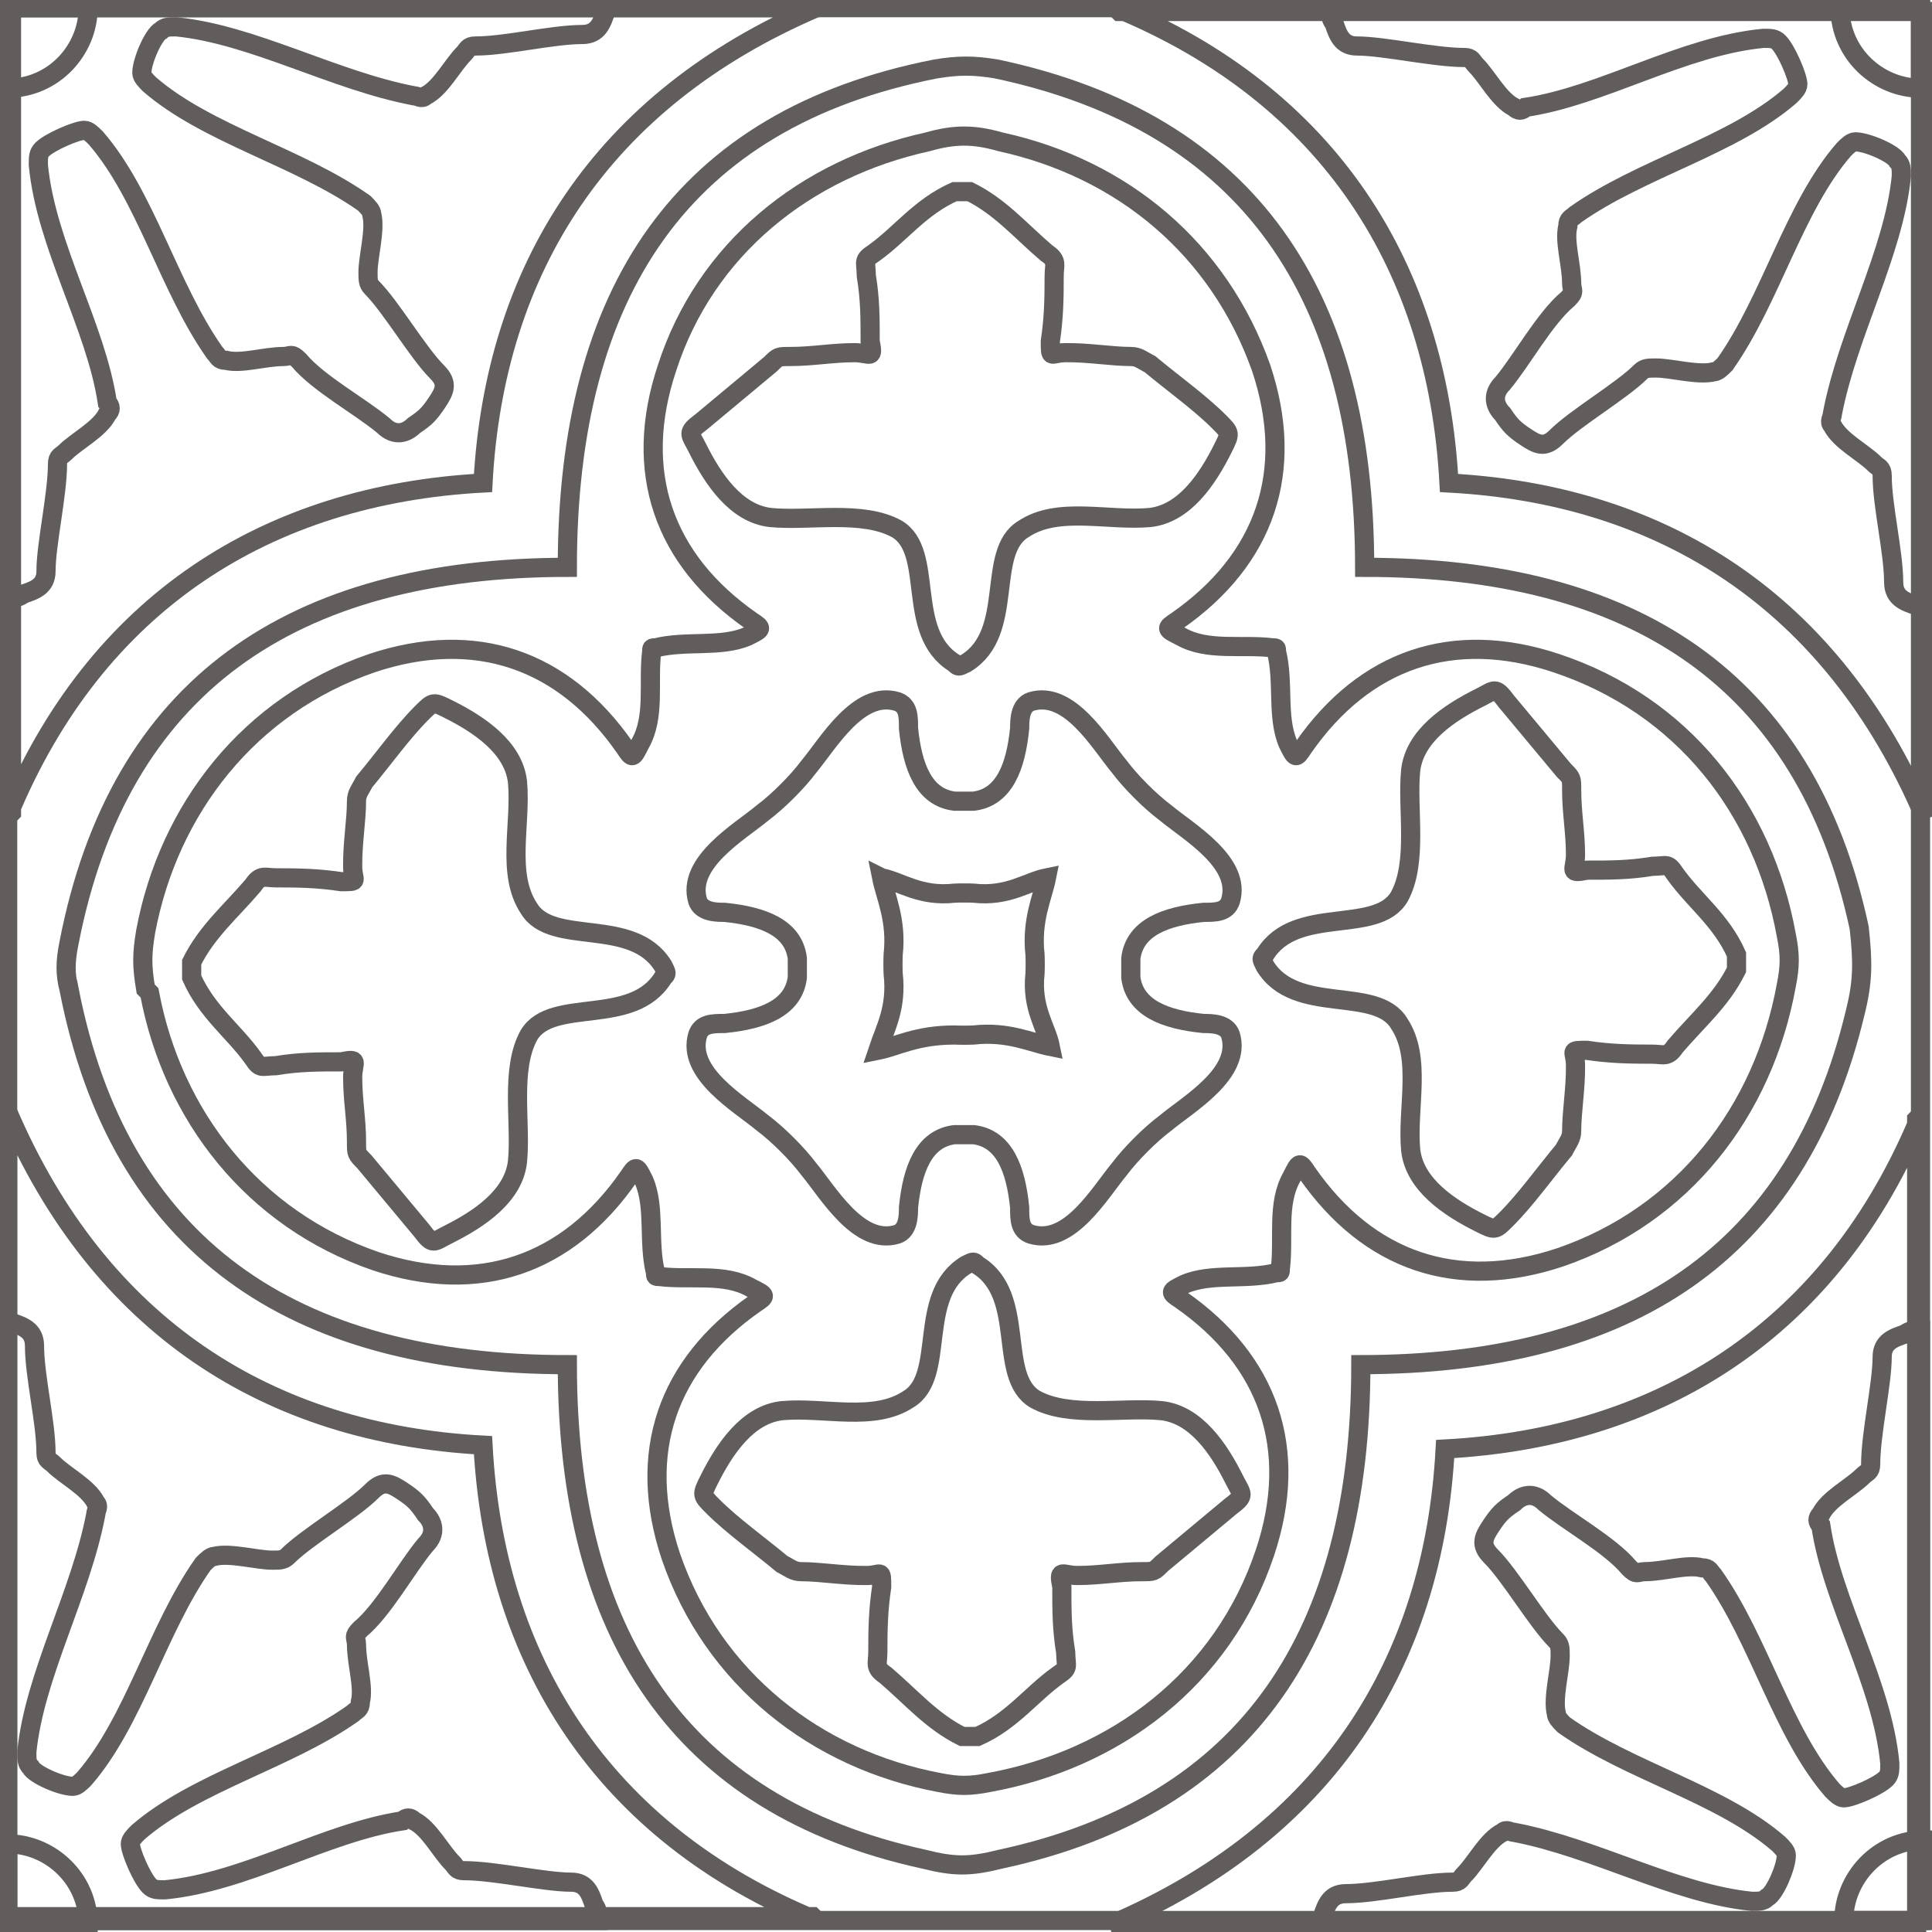 <?xml version="1.0" encoding="UTF-8"?>
<!DOCTYPE svg PUBLIC "-//W3C//DTD SVG 1.1//EN" "http://www.w3.org/Graphics/SVG/1.1/DTD/svg11.dtd">
<!-- Creator: CorelDRAW -->
<svg xmlns="http://www.w3.org/2000/svg" xml:space="preserve" width="110px" height="110px" style="shape-rendering:geometricPrecision; text-rendering:geometricPrecision; image-rendering:optimizeQuality; fill-rule:evenodd; clip-rule:evenodd"
viewBox="0 0 0.504 0.504"
 xmlns:xlink="http://www.w3.org/1999/xlink">
 <defs>
  <style type="text/css">
   <![CDATA[
    .str0 {stroke:#605D5C;stroke-width:0.005}
    .fil0 {fill:none}
   ]]>
  </style>
 </defs>
 <g id="Plan_x0020_1">
  <g id="_241716832">
   <rect id="_241706560" class="fil0 str0" x="0.002" y="0.002" width="0.499" height="0.499"/>
   <path id="_241716760" class="fil0 str0" d="M0.213 0.501c-0.056,-0.023 -0.084,-0.068 -0.087,-0.124 -0.056,-0.003 -0.1,-0.031 -0.124,-0.087l0 0.21 0.21 0z"/>
   <path id="_241704856" class="fil0 str0" d="M0.501 0.291c-0.023,0.056 -0.068,0.084 -0.124,0.087 -0.003,0.056 -0.031,0.1 -0.087,0.124l0.21 0 0 -0.21z"/>
   <path id="_241716952" class="fil0 str0" d="M0.291 0.002c0.056,0.023 0.084,0.068 0.087,0.124 0.056,0.003 0.1,0.031 0.124,0.087l0 -0.21 -0.21 0z"/>
   <path id="_241717168" class="fil0 str0" d="M0.002 0.213c0.023,-0.056 0.068,-0.084 0.124,-0.087 0.003,-0.056 0.031,-0.1 0.087,-0.124l-0.21 0 0 0.21z"/>
   <path id="_241716736" class="fil0 str0" d="M0.018 0.258c0.013,0.067 0.058,0.098 0.13,0.098 4.82286e-005,0.07 0.029,0.115 0.093,0.129 0.008,0.002 0.012,0.002 0.02,0 0.065,-0.014 0.094,-0.059 0.094,-0.129 0.07,-4.28699e-005 0.114,-0.029 0.129,-0.092 0.002,-0.008 0.002,-0.013 0.001,-0.022 -0.014,-0.065 -0.059,-0.094 -0.129,-0.094 -4.82286e-005,-0.071 -0.03,-0.116 -0.096,-0.13 -0.006,-0.001 -0.01,-0.001 -0.016,-0 -0.066,0.013 -0.096,0.058 -0.096,0.13 -0.072,4.82286e-005 -0.117,0.031 -0.13,0.098 -0.001,0.005 -0.001,0.008 -2.67937e-005,0.012z"/>
   <path id="_241713184" class="fil0 str0" d="M0.039 0.259c0.006,0.032 0.027,0.059 0.059,0.07 0.027,0.009 0.05,0.001 0.066,-0.022 0.002,-0.003 0.002,-0.003 0.004,0.001 0.003,0.007 0.001,0.016 0.003,0.024 0,0.001 5.35874e-006,0.001 0.001,0.001 0.008,0.001 0.017,-0.001 0.024,0.003 0.004,0.002 0.004,0.002 0.001,0.004 -0.023,0.016 -0.031,0.039 -0.022,0.066 0.011,0.032 0.038,0.053 0.07,0.059 0.005,0.001 0.008,0.001 0.013,0 0.033,-0.006 0.061,-0.027 0.072,-0.06 0.009,-0.027 0.001,-0.05 -0.022,-0.066 -0.003,-0.002 -0.003,-0.002 0.001,-0.004 0.007,-0.003 0.016,-0.001 0.024,-0.003 0.001,-0 0.001,-5.35874e-006 0.001,-0.001 0.001,-0.008 -0.001,-0.017 0.003,-0.024 0.002,-0.004 0.002,-0.004 0.004,-0.001 0.016,0.023 0.039,0.031 0.066,0.022 0.032,-0.011 0.053,-0.038 0.059,-0.071 0.001,-0.005 0.001,-0.008 0,-0.013 -0.006,-0.033 -0.027,-0.06 -0.06,-0.071 -0.027,-0.009 -0.05,-0.001 -0.066,0.022 -0.002,0.003 -0.002,0.003 -0.004,-0.001 -0.003,-0.007 -0.001,-0.016 -0.003,-0.024 -0,-0.001 -5.35874e-006,-0.001 -0.001,-0.001 -0.008,-0.001 -0.017,0.001 -0.024,-0.003 -0.004,-0.002 -0.004,-0.002 -0.001,-0.004 0.023,-0.016 0.031,-0.039 0.022,-0.066 -0.011,-0.031 -0.036,-0.052 -0.068,-0.059 -0.007,-0.002 -0.012,-0.002 -0.019,-0 -0.032,0.007 -0.058,0.028 -0.068,0.059 -0.009,0.027 -0.001,0.05 0.022,0.066 0.003,0.002 0.003,0.002 -0.001,0.004 -0.007,0.003 -0.016,0.001 -0.024,0.003 -0.001,0 -0.001,5.35874e-006 -0.001,0.001 -0.001,0.008 0.001,0.017 -0.003,0.024 -0.002,0.004 -0.002,0.004 -0.004,0.001 -0.016,-0.023 -0.039,-0.031 -0.066,-0.022 -0.032,0.011 -0.053,0.038 -0.059,0.07 -0.001,0.006 -0.001,0.009 0,0.015z"/>
   <path id="_217463456" class="fil0 str0" d="M0.002 0.501l0.154 0c-0,-0.001 -0,-0.003 -0.001,-0.004 -0.001,-0.003 -0.002,-0.006 -0.006,-0.006 -0.007,-0 -0.02,-0.003 -0.028,-0.003 -0.002,0 -0.002,-0.001 -0.003,-0.002 -0.003,-0.003 -0.006,-0.009 -0.01,-0.011 -0.001,-0.001 -0.002,-0.001 -0.003,-0 -0.02,0.003 -0.041,0.016 -0.062,0.018 -0.002,0 -0.003,0 -0.004,-0.001 -0.002,-0.002 -0.005,-0.009 -0.005,-0.011 0,-0.001 0.001,-0.002 0.002,-0.003 0.015,-0.013 0.039,-0.019 0.056,-0.031 0.001,-0.001 0.002,-0.001 0.002,-0.003 0.001,-0.004 -0.001,-0.01 -0.001,-0.015 -7.50223e-005,-0.002 -0.001,-0.002 0.001,-0.004 0.006,-0.005 0.012,-0.016 0.017,-0.022 0.003,-0.003 0.002,-0.006 0,-0.008 -0.002,-0.003 -0.003,-0.004 -0.006,-0.006 -0.003,-0.002 -0.005,-0.003 -0.008,0 -0.005,0.005 -0.017,0.012 -0.022,0.017 -0.001,0.001 -0.002,0.001 -0.004,0.001 -0.004,-0 -0.011,-0.002 -0.015,-0.001 -0.001,0 -0.002,0.001 -0.003,0.002 -0.012,0.017 -0.018,0.041 -0.031,0.056 -0.001,0.001 -0.002,0.002 -0.003,0.002 -0.003,0 -0.01,-0.003 -0.011,-0.005 -0.001,-0.001 -0.001,-0.002 -0.001,-0.004 0.002,-0.02 0.014,-0.041 0.018,-0.062 0,-0.001 0.001,-0.002 -0,-0.003 -0.002,-0.004 -0.008,-0.007 -0.011,-0.01 -0.001,-0.001 -0.002,-0.001 -0.002,-0.003 0,-0.008 -0.003,-0.02 -0.003,-0.028 -5.89461e-005,-0.004 -0.003,-0.005 -0.006,-0.006 -0.001,-0 -0.003,-0 -0.004,-0.001l0 0.154z"/>
   <path id="_217478096" class="fil0 str0" d="M0.501 0.501l0 -0.154c-0.001,0 -0.003,0 -0.004,0.001 -0.003,0.001 -0.006,0.002 -0.006,0.006 -0,0.007 -0.003,0.02 -0.003,0.028 0,0.002 -0.001,0.002 -0.002,0.003 -0.003,0.003 -0.009,0.006 -0.011,0.01 -0.001,0.001 -0.001,0.002 -0,0.003 0.003,0.02 0.016,0.041 0.018,0.062 0,0.002 0,0.003 -0.001,0.004 -0.002,0.002 -0.009,0.005 -0.011,0.005 -0.001,-0 -0.002,-0.001 -0.003,-0.002 -0.013,-0.015 -0.019,-0.039 -0.031,-0.056 -0.001,-0.001 -0.001,-0.002 -0.003,-0.002 -0.004,-0.001 -0.01,0.001 -0.015,0.001 -0.002,7.50223e-005 -0.002,0.001 -0.004,-0.001 -0.005,-0.006 -0.016,-0.012 -0.022,-0.017 -0.003,-0.003 -0.006,-0.002 -0.008,-0 -0.003,0.002 -0.004,0.003 -0.006,0.006 -0.002,0.003 -0.003,0.005 0,0.008 0.005,0.005 0.012,0.017 0.017,0.022 0.001,0.001 0.001,0.002 0.001,0.004 -0,0.004 -0.002,0.011 -0.001,0.015 0,0.001 0.001,0.002 0.002,0.003 0.017,0.012 0.041,0.018 0.056,0.031 0.001,0.001 0.002,0.002 0.002,0.003 0,0.003 -0.003,0.01 -0.005,0.011 -0.001,0.001 -0.002,0.001 -0.004,0.001 -0.02,-0.002 -0.041,-0.014 -0.062,-0.018 -0.001,-0 -0.002,-0.001 -0.003,0 -0.004,0.002 -0.007,0.008 -0.01,0.011 -0.001,0.001 -0.001,0.002 -0.003,0.002 -0.008,-0 -0.02,0.003 -0.028,0.003 -0.004,5.89461e-005 -0.005,0.003 -0.006,0.006 -0,0.001 -0,0.003 -0.001,0.004l0.154 0z"/>
   <path id="_217478288" class="fil0 str0" d="M0.501 0.002l-0.154 0c0,0.001 0,0.003 0.001,0.004 0.001,0.003 0.002,0.006 0.006,0.006 0.007,0 0.02,0.003 0.028,0.003 0.002,-0 0.002,0.001 0.003,0.002 0.003,0.003 0.006,0.009 0.01,0.011 0.001,0.001 0.002,0.001 0.003,0 0.02,-0.003 0.041,-0.016 0.062,-0.018 0.002,-0 0.003,-0 0.004,0.001 0.002,0.002 0.005,0.009 0.005,0.011 -0,0.001 -0.001,0.002 -0.002,0.003 -0.015,0.013 -0.039,0.019 -0.056,0.031 -0.001,0.001 -0.002,0.001 -0.002,0.003 -0.001,0.004 0.001,0.01 0.001,0.015 7.50223e-005,0.002 0.001,0.002 -0.001,0.004 -0.006,0.005 -0.012,0.016 -0.017,0.022 -0.003,0.003 -0.002,0.006 -0,0.008 0.002,0.003 0.003,0.004 0.006,0.006 0.003,0.002 0.005,0.003 0.008,-0 0.005,-0.005 0.017,-0.012 0.022,-0.017 0.001,-0.001 0.002,-0.001 0.004,-0.001 0.004,0 0.011,0.002 0.015,0.001 0.001,-0 0.002,-0.001 0.003,-0.002 0.012,-0.017 0.018,-0.041 0.031,-0.056 0.001,-0.001 0.002,-0.002 0.003,-0.002 0.003,-0 0.01,0.003 0.011,0.005 0.001,0.001 0.001,0.002 0.001,0.004 -0.002,0.02 -0.014,0.041 -0.018,0.062 -0,0.001 -0.001,0.002 0,0.003 0.002,0.004 0.008,0.007 0.011,0.01 0.001,0.001 0.002,0.001 0.002,0.003 -0,0.008 0.003,0.02 0.003,0.028 5.89461e-005,0.004 0.003,0.005 0.006,0.006 0.001,0 0.003,0 0.004,0.001l0 -0.154z"/>
   <path id="_217469504" class="fil0 str0" d="M0.002 0.002l0 0.154c0.001,-0 0.003,-0 0.004,-0.001 0.003,-0.001 0.006,-0.002 0.006,-0.006 0,-0.007 0.003,-0.02 0.003,-0.028 -0,-0.002 0.001,-0.002 0.002,-0.003 0.003,-0.003 0.009,-0.006 0.011,-0.01 0.001,-0.001 0.001,-0.002 0,-0.003 -0.003,-0.02 -0.016,-0.041 -0.018,-0.062 -0,-0.002 -0,-0.003 0.001,-0.004 0.002,-0.002 0.009,-0.005 0.011,-0.005 0.001,0 0.002,0.001 0.003,0.002 0.013,0.015 0.019,0.039 0.031,0.056 0.001,0.001 0.001,0.002 0.003,0.002 0.004,0.001 0.01,-0.001 0.015,-0.001 0.002,-7.50223e-005 0.002,-0.001 0.004,0.001 0.005,0.006 0.016,0.012 0.022,0.017 0.003,0.003 0.006,0.002 0.008,0 0.003,-0.002 0.004,-0.003 0.006,-0.006 0.002,-0.003 0.003,-0.005 -0,-0.008 -0.005,-0.005 -0.012,-0.017 -0.017,-0.022 -0.001,-0.001 -0.001,-0.002 -0.001,-0.004 0,-0.004 0.002,-0.011 0.001,-0.015 -0,-0.001 -0.001,-0.002 -0.002,-0.003 -0.017,-0.012 -0.041,-0.018 -0.056,-0.031 -0.001,-0.001 -0.002,-0.002 -0.002,-0.003 -0,-0.003 0.003,-0.01 0.005,-0.011 0.001,-0.001 0.002,-0.001 0.004,-0.001 0.02,0.002 0.041,0.014 0.062,0.018 0.001,0 0.002,0.001 0.003,-0 0.004,-0.002 0.007,-0.008 0.01,-0.011 0.001,-0.001 0.001,-0.002 0.003,-0.002 0.008,0 0.02,-0.003 0.028,-0.003 0.004,-5.89461e-005 0.005,-0.003 0.006,-0.006 0,-0.001 0,-0.003 0.001,-0.004l-0.154 0z"/>
   <path id="_217469720" class="fil0 str0" d="M0.002 0.481c0.011,0 0.021,0.009 0.021,0.021l-0.021 0 0 -0.021z"/>
   <path id="_217478072" class="fil0 str0" d="M0.481 0.501c0,-0.011 0.009,-0.021 0.021,-0.021l0 0.021 -0.021 0z"/>
   <path id="_217478048" class="fil0 str0" d="M0.501 0.023c-0.011,0 -0.021,-0.009 -0.021,-0.021l0.021 0 0 0.021z"/>
   <path id="_217467128" class="fil0 str0" d="M0.023 0.002c0,0.011 -0.009,0.021 -0.021,0.021l0 -0.021 0.021 0z"/>
   <path id="_217469480" class="fil0 str0" d="M0.251 0.453c-0.008,-0.004 -0.013,-0.01 -0.02,-0.016 -0.003,-0.002 -0.002,-0.003 -0.002,-0.006 0,-0.006 9.64573e-005,-0.011 0.001,-0.017 0,-0.005 -2.14349e-005,-0.003 -0.004,-0.003 -0.006,6.96636e-005 -0.012,-0.001 -0.017,-0.001 -0.002,5.35874e-006 -0.003,-0.001 -0.005,-0.002 -0.006,-0.005 -0.013,-0.01 -0.018,-0.015 -0.003,-0.003 -0.003,-0.003 -0.001,-0.007 0.004,-0.008 0.01,-0.017 0.019,-0.018 0.011,-0.001 0.024,0.003 0.033,-0.003 0.01,-0.006 0.002,-0.027 0.015,-0.035 0.002,-0.001 0.002,-0.001 0.003,0 0.013,0.008 0.005,0.029 0.015,0.035 0.009,0.005 0.023,0.002 0.033,0.003 0.009,0.001 0.015,0.01 0.019,0.018 0.002,0.004 0.003,0.004 -0.001,0.007 -0.006,0.005 -0.012,0.01 -0.018,0.015 -0.002,0.002 -0.002,0.002 -0.005,0.002 -0.006,-1.60762e-005 -0.011,0.001 -0.017,0.001 -0.004,-4.82286e-005 -0.005,-0.002 -0.004,0.003 0,0.006 0,0.011 0.001,0.017 6.96636e-005,0.004 0.001,0.004 -0.002,0.006 -0.007,0.005 -0.012,0.012 -0.021,0.016 -0.001,0 -0.001,0 -0.002,-0z"/>
   <path id="_217474976" class="fil0 str0" d="M0.453 0.253c-0.004,0.008 -0.01,0.013 -0.016,0.02 -0.002,0.003 -0.003,0.002 -0.006,0.002 -0.006,-0 -0.011,-9.64573e-005 -0.017,-0.001 -0.005,-0 -0.003,2.14349e-005 -0.003,0.004 6.96636e-005,0.006 -0.001,0.012 -0.001,0.017 5.35874e-006,0.002 -0.001,0.003 -0.002,0.005 -0.005,0.006 -0.01,0.013 -0.015,0.018 -0.003,0.003 -0.003,0.003 -0.007,0.001 -0.008,-0.004 -0.017,-0.01 -0.018,-0.019 -0.001,-0.011 0.003,-0.024 -0.003,-0.033 -0.006,-0.01 -0.027,-0.002 -0.035,-0.015 -0.001,-0.002 -0.001,-0.002 0,-0.003 0.008,-0.013 0.029,-0.005 0.035,-0.015 0.005,-0.009 0.002,-0.023 0.003,-0.033 0.001,-0.009 0.01,-0.015 0.018,-0.019 0.004,-0.002 0.004,-0.003 0.007,0.001 0.005,0.006 0.01,0.012 0.015,0.018 0.002,0.002 0.002,0.002 0.002,0.005 -1.60762e-005,0.006 0.001,0.011 0.001,0.017 -4.82286e-005,0.004 -0.002,0.005 0.003,0.004 0.006,-0 0.011,-0 0.017,-0.001 0.004,-6.96636e-005 0.004,-0.001 0.006,0.002 0.005,0.007 0.012,0.012 0.016,0.021 0,0.001 0,0.001 -0,0.002z"/>
   <path id="_217453808" class="fil0 str0" d="M0.253 0.05c0.008,0.004 0.013,0.01 0.02,0.016 0.003,0.002 0.002,0.003 0.002,0.006 -0,0.006 -9.64573e-005,0.011 -0.001,0.017 -0,0.005 2.14349e-005,0.003 0.004,0.003 0.006,-6.96636e-005 0.012,0.001 0.017,0.001 0.002,-5.35874e-006 0.003,0.001 0.005,0.002 0.006,0.005 0.013,0.01 0.018,0.015 0.003,0.003 0.003,0.003 0.001,0.007 -0.004,0.008 -0.01,0.017 -0.019,0.018 -0.011,0.001 -0.024,-0.003 -0.033,0.003 -0.01,0.006 -0.002,0.027 -0.015,0.035 -0.002,0.001 -0.002,0.001 -0.003,0 -0.013,-0.008 -0.005,-0.029 -0.015,-0.035 -0.009,-0.005 -0.023,-0.002 -0.033,-0.003 -0.009,-0.001 -0.015,-0.01 -0.019,-0.018 -0.002,-0.004 -0.003,-0.004 0.001,-0.007 0.006,-0.005 0.012,-0.01 0.018,-0.015 0.002,-0.002 0.002,-0.002 0.005,-0.002 0.006,1.60762e-005 0.011,-0.001 0.017,-0.001 0.004,4.82286e-005 0.005,0.002 0.004,-0.003 -0,-0.006 -0,-0.011 -0.001,-0.017 -6.96636e-005,-0.004 -0.001,-0.004 0.002,-0.006 0.007,-0.005 0.012,-0.012 0.021,-0.016 0.001,-0 0.001,-0 0.002,0z"/>
   <path id="_217462136" class="fil0 str0" d="M0.05 0.251c0.004,-0.008 0.01,-0.013 0.016,-0.02 0.002,-0.003 0.003,-0.002 0.006,-0.002 0.006,0 0.011,9.64573e-005 0.017,0.001 0.005,0 0.003,-2.14349e-005 0.003,-0.004 -6.96636e-005,-0.006 0.001,-0.012 0.001,-0.017 -5.35874e-006,-0.002 0.001,-0.003 0.002,-0.005 0.005,-0.006 0.01,-0.013 0.015,-0.018 0.003,-0.003 0.003,-0.003 0.007,-0.001 0.008,0.004 0.017,0.01 0.018,0.019 0.001,0.011 -0.003,0.024 0.003,0.033 0.006,0.01 0.027,0.002 0.035,0.015 0.001,0.002 0.001,0.002 0,0.003 -0.008,0.013 -0.029,0.005 -0.035,0.015 -0.005,0.009 -0.002,0.023 -0.003,0.033 -0.001,0.009 -0.01,0.015 -0.018,0.019 -0.004,0.002 -0.004,0.003 -0.007,-0.001 -0.005,-0.006 -0.01,-0.012 -0.015,-0.018 -0.002,-0.002 -0.002,-0.002 -0.002,-0.005 1.60762e-005,-0.006 -0.001,-0.011 -0.001,-0.017 4.82286e-005,-0.004 0.002,-0.005 -0.003,-0.004 -0.006,0 -0.011,0 -0.017,0.001 -0.004,6.96636e-005 -0.004,0.001 -0.006,-0.002 -0.005,-0.007 -0.012,-0.012 -0.016,-0.021 -0,-0.001 -0,-0.001 0,-0.002z"/>
   <path id="_210704672" class="fil0 str0" d="M0.199 0.212c-0.006,0.005 -0.02,0.013 -0.017,0.023 0.001,0.003 0.005,0.003 0.007,0.003 0.01,0.001 0.018,0.004 0.019,0.012 0,0.002 0,0.003 0,0.005 -0.001,0.008 -0.009,0.011 -0.019,0.012 -0.003,0 -0.006,-3.75112e-005 -0.007,0.003 -0.003,0.01 0.011,0.018 0.017,0.023 0.004,0.003 0.009,0.008 0.012,0.012 0.005,0.006 0.013,0.02 0.023,0.017 0.003,-0.001 0.003,-0.005 0.003,-0.007 0.001,-0.01 0.004,-0.018 0.012,-0.019 0.002,-0 0.003,-0 0.005,0 0.008,0.001 0.011,0.009 0.012,0.019 0,0.003 -3.75112e-005,0.006 0.003,0.007 0.01,0.003 0.018,-0.011 0.023,-0.017 0.003,-0.004 0.008,-0.009 0.012,-0.012 0.006,-0.005 0.02,-0.013 0.017,-0.023 -0.001,-0.003 -0.005,-0.003 -0.007,-0.003 -0.01,-0.001 -0.018,-0.004 -0.019,-0.012 -0,-0.002 -0,-0.003 0,-0.005 0.001,-0.008 0.009,-0.011 0.019,-0.012 0.003,-0 0.006,3.75112e-005 0.007,-0.003 0.003,-0.01 -0.011,-0.018 -0.017,-0.023 -0.004,-0.003 -0.009,-0.008 -0.012,-0.012 -0.005,-0.006 -0.013,-0.02 -0.023,-0.017 -0.003,0.001 -0.003,0.005 -0.003,0.007 -0.001,0.01 -0.004,0.018 -0.012,0.019 -0.002,0 -0.003,0 -0.005,0 -0.008,-0.001 -0.011,-0.009 -0.012,-0.019 -0,-0.003 4.28699e-005,-0.006 -0.003,-0.007 -0.01,-0.003 -0.018,0.011 -0.023,0.017 -0.003,0.004 -0.008,0.009 -0.012,0.012z"/>
   <path id="_210721736" class="fil0 str0" d="M0.23 0.229c0.001,0.005 0.004,0.011 0.003,0.02 -6.96636e-005,0.001 -6.96636e-005,0.004 0,0.005 0.001,0.009 -0.002,0.014 -0.004,0.02 0.005,-0.001 0.01,-0.004 0.02,-0.004 0.001,6.96636e-005 0.004,6.96636e-005 0.005,0 0.009,-0.001 0.015,0.002 0.02,0.003 -0.001,-0.005 -0.005,-0.01 -0.004,-0.019 6.96636e-005,-0.001 6.96636e-005,-0.004 0,-0.005 -0.001,-0.009 0.002,-0.015 0.003,-0.02 -0.005,0.001 -0.01,0.005 -0.019,0.004 -0.001,-6.96636e-005 -0.004,-6.96636e-005 -0.005,0 -0.009,0.001 -0.014,-0.003 -0.019,-0.004z"/>
  </g>
 </g>
</svg>
